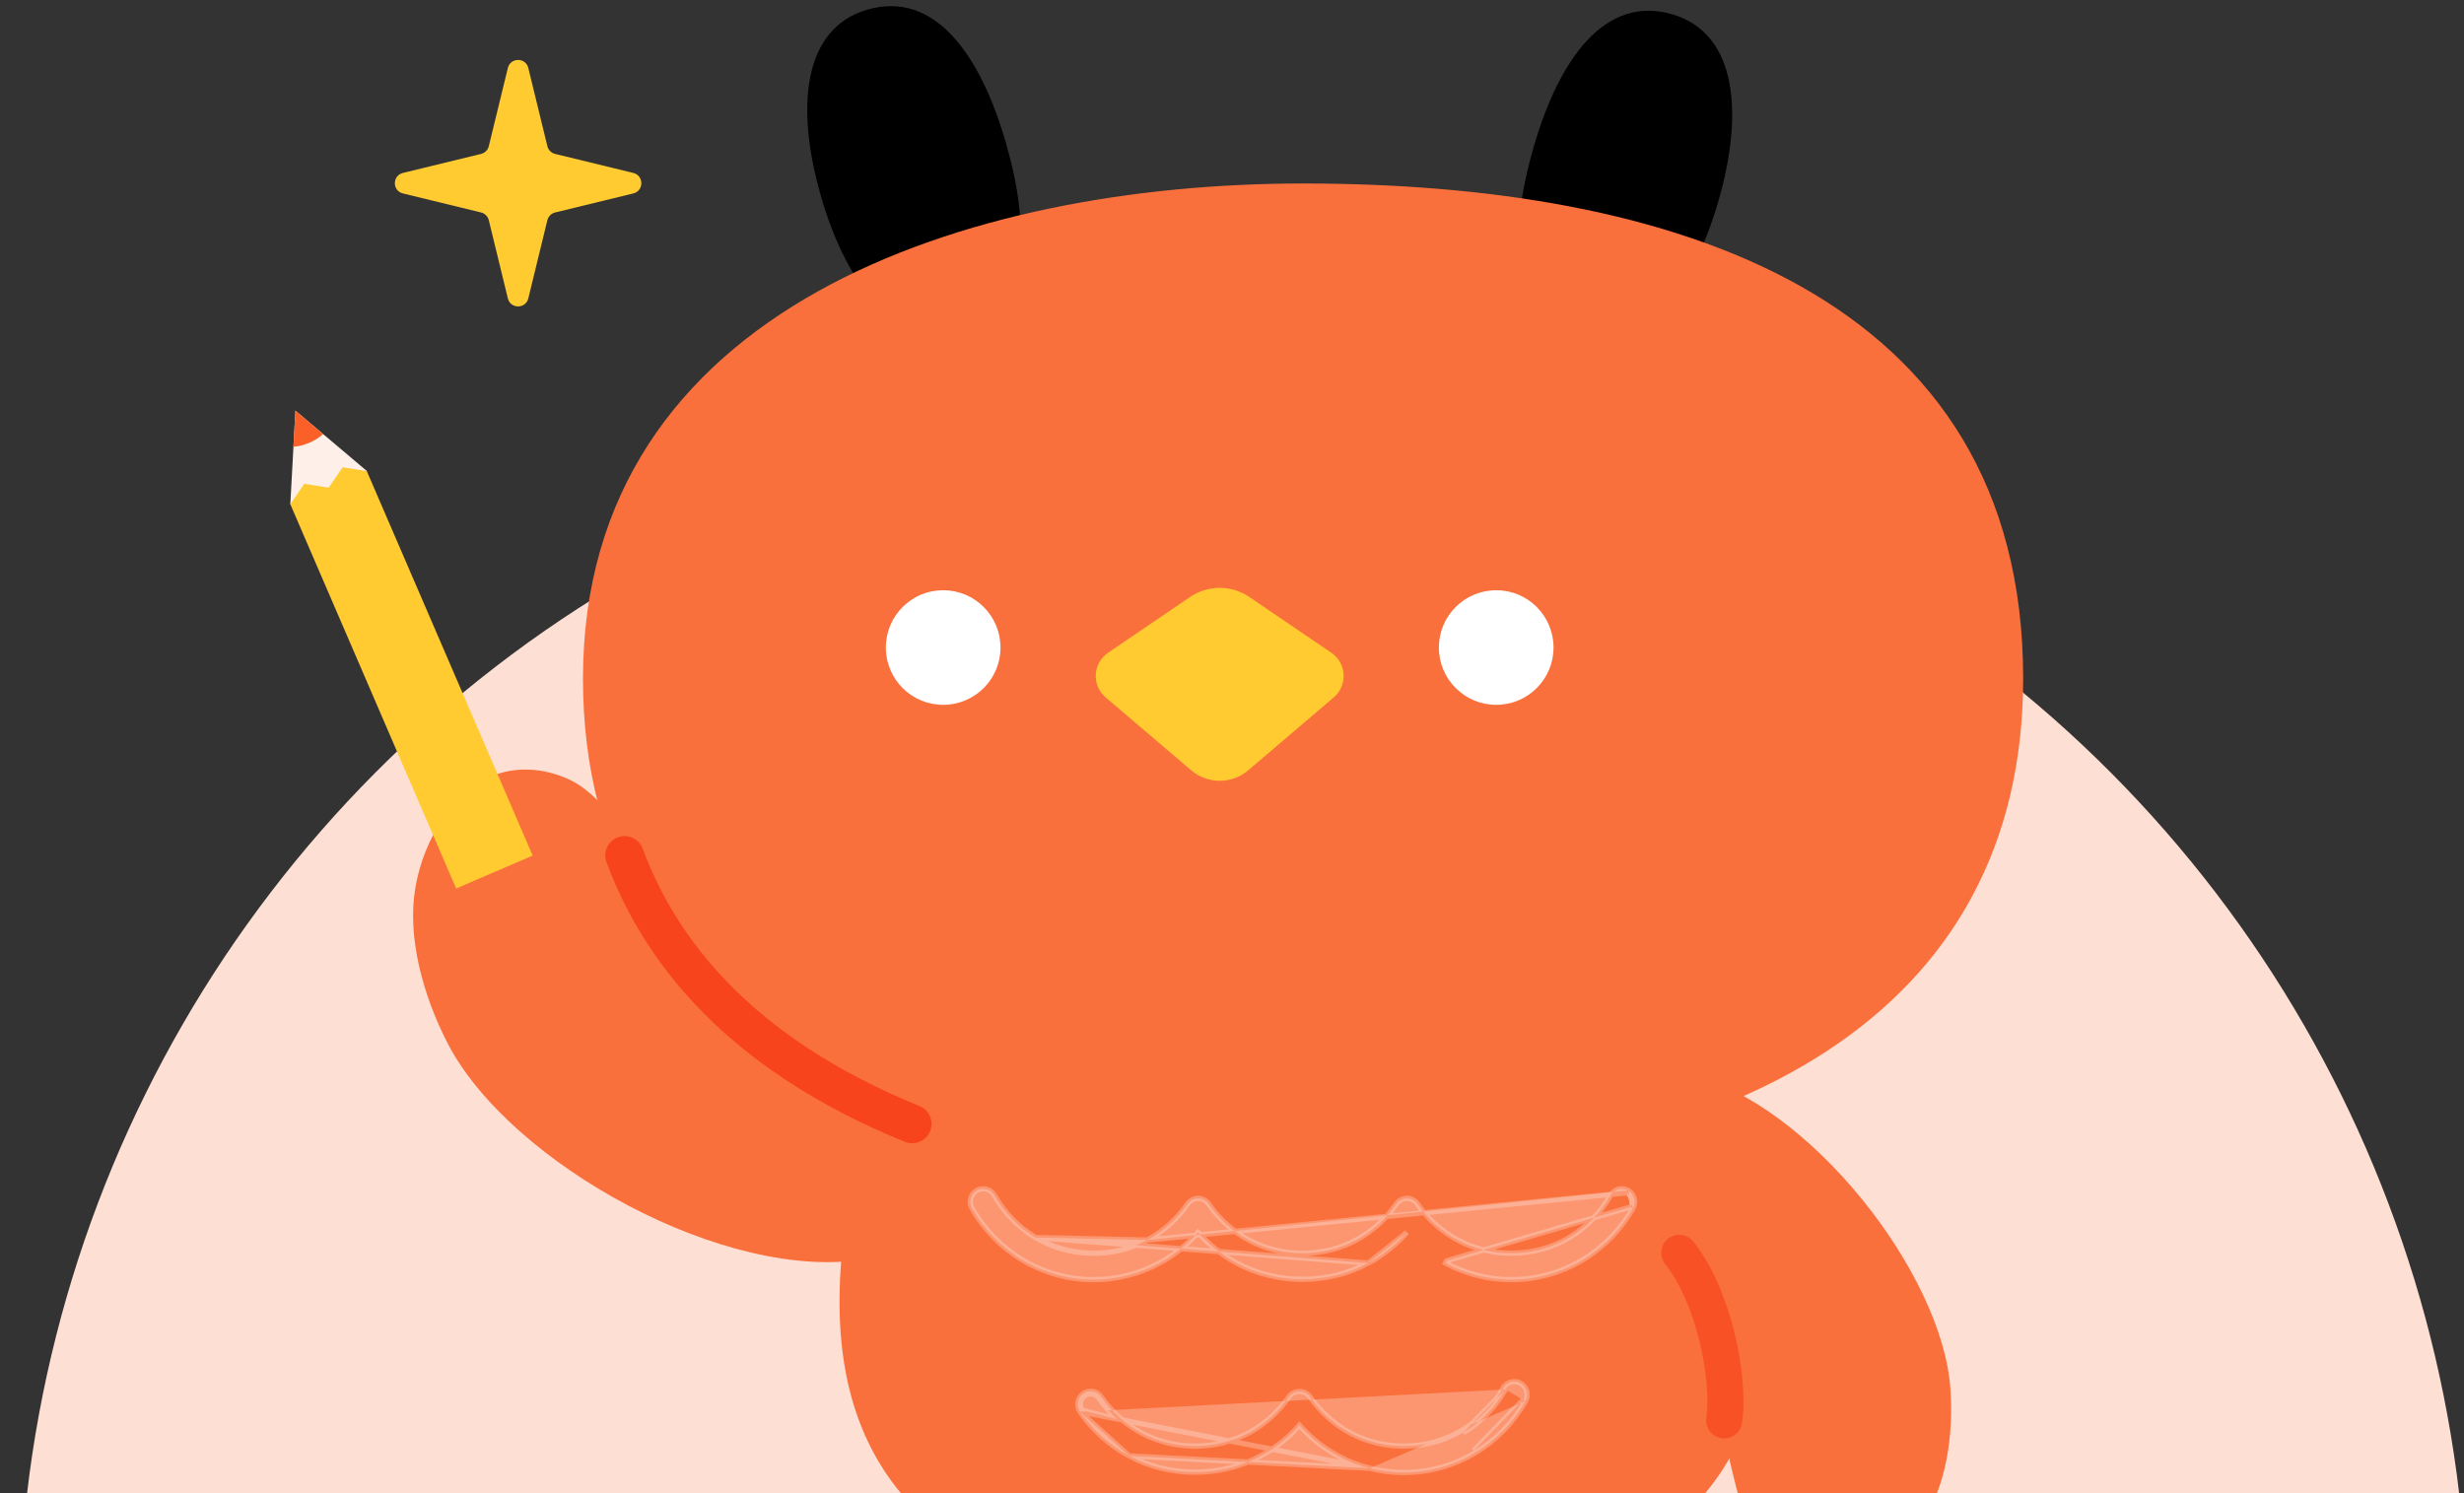 <svg width="132" height="80" viewBox="0 0 132 80" fill="none" xmlns="http://www.w3.org/2000/svg">
<rect x="0" y="0" width="132" height="80" fill="#333333" stroke="none"/>
<g clip-path="url(#clip0_71_19267)">
<circle cx="66.595" cy="87.675" r="65.594" fill="#FEDFD4"/>
<path d="M60.733 98.681L57.936 98.876L55.139 99.072C53.749 99.168 52.421 98.714 51.409 97.886C50.397 97.059 49.702 95.859 49.58 94.468C49.455 93.049 50.054 91.813 50.885 90.867C51.717 89.921 52.781 89.263 53.586 89.005C53.775 88.944 54.107 88.886 54.398 88.656C54.688 88.426 54.936 88.024 54.958 87.276C55.036 84.511 55.104 82.649 55.152 81.477C55.2 80.305 55.229 79.825 55.229 79.825C55.132 78.431 55.585 77.098 56.409 76.084C57.233 75.069 58.428 74.372 59.815 74.249C61.228 74.125 62.553 74.594 63.548 75.447C64.543 76.301 65.21 77.539 65.309 78.953L65.367 86.109L65.426 93.266C65.557 95.15 65.221 96.445 64.433 97.299C63.646 98.152 62.407 98.564 60.733 98.681Z" fill="#FFCB31"/>
<path d="M81.613 98.681L78.816 98.876L76.018 99.071C74.629 99.168 73.3 98.713 72.289 97.886C71.277 97.058 70.582 95.859 70.459 94.467C70.334 93.049 70.933 91.813 71.765 90.867C72.597 89.92 73.661 89.263 74.465 89.004C74.654 88.944 74.987 88.886 75.277 88.656C75.567 88.426 75.816 88.024 75.837 87.275C75.915 84.511 75.983 82.648 76.032 81.477C76.08 80.305 76.109 79.825 76.109 79.825C76.011 78.431 76.465 77.098 77.288 76.083C78.112 75.068 79.308 74.371 80.695 74.249C82.108 74.124 83.432 74.594 84.427 75.447C85.422 76.3 86.089 77.538 86.188 78.953L86.247 86.109L86.305 93.266C86.437 95.15 86.1 96.445 85.313 97.299C84.525 98.152 83.286 98.564 81.613 98.681Z" fill="#FFCB31"/>
<path d="M104.485 74.388C104.573 75.629 104.519 76.928 104.286 78.153C104.054 79.377 103.643 80.525 103.019 81.463C102.598 82.094 101.964 82.836 101.14 83.449C100.316 84.062 99.302 84.547 98.12 84.666C97.449 84.733 96.76 84.596 96.12 84.306C95.481 84.015 94.891 83.57 94.421 83.019C93.781 82.271 93.361 81.038 93.008 79.677C92.655 78.317 92.367 76.828 91.99 75.569C91.432 73.704 90.425 72.061 89.468 70.76C88.51 69.459 87.601 68.501 87.237 68.006C86.394 66.858 85.749 65.882 85.32 65.004C84.892 64.126 84.68 63.346 84.705 62.59C84.73 61.809 84.823 61.178 85.038 60.595C85.252 60.013 85.588 59.48 86.098 58.896C86.631 58.286 87.389 57.868 88.183 57.644C88.977 57.42 89.808 57.389 90.489 57.553C93.701 58.322 97.09 60.985 99.731 64.229C102.372 67.472 104.265 71.296 104.485 74.388Z" fill="#FA703C"/>
<path d="M23.96 55.861C23.296 54.565 22.756 53.137 22.439 51.707C22.122 50.278 22.027 48.846 22.255 47.541C22.408 46.662 22.735 45.564 23.322 44.515C23.909 43.467 24.756 42.467 25.948 41.783C26.625 41.396 27.414 41.219 28.223 41.232C29.031 41.244 29.857 41.448 30.606 41.82C31.625 42.326 32.634 43.459 33.632 44.761C34.63 46.062 35.618 47.533 36.594 48.714C38.04 50.463 39.857 51.762 41.464 52.715C43.072 53.667 44.471 54.274 45.082 54.636C46.499 55.478 47.628 56.228 48.484 56.973C49.339 57.719 49.92 58.461 50.242 59.288C50.574 60.142 50.766 60.867 50.808 61.596C50.849 62.325 50.741 63.058 50.471 63.928C50.189 64.836 49.582 65.643 48.847 66.258C48.113 66.873 47.251 67.297 46.458 67.441C42.716 68.121 37.918 66.841 33.642 64.585C29.367 62.328 25.614 59.093 23.96 55.861Z" fill="#FA703C"/>
<path d="M92.06 10.766C91.377 13.13 90.387 15.161 89.135 16.477C87.883 17.792 86.368 18.39 84.636 17.885C82.773 17.343 81.812 16.025 81.487 14.251C81.163 12.478 81.475 10.248 82.158 7.885C82.841 5.521 83.795 3.479 85.03 2.159C86.264 0.839 87.779 0.241 89.583 0.765C91.315 1.269 92.276 2.588 92.633 4.371C92.99 6.153 92.743 8.402 92.06 10.766Z" fill="black"/>
<path d="M43.981 10.519C44.664 12.883 45.654 14.914 46.906 16.23C48.158 17.545 49.673 18.143 51.405 17.638C53.268 17.096 54.229 15.778 54.553 14.004C54.878 12.231 54.566 10.002 53.883 7.638C53.2 5.274 52.245 3.232 51.011 1.912C49.776 0.592 48.262 -0.006 46.458 0.518C44.725 1.022 43.764 2.34 43.407 4.123C43.05 5.906 43.298 8.155 43.981 10.519Z" fill="black"/>
<path d="M69.807 52.693C62.95 52.693 56.742 53.284 52.248 55.714C47.755 58.144 44.975 62.413 44.975 69.771C44.975 76.054 47.437 80.323 51.772 83.022C56.107 85.72 62.315 86.848 69.807 86.848C77.3 86.848 83.508 85.72 87.843 83.022C92.178 80.323 94.64 76.054 94.64 69.771C94.64 62.413 91.86 58.144 87.367 55.714C82.873 53.284 76.665 52.693 69.807 52.693Z" fill="#FA703C"/>
<path d="M69.808 9.831C60.879 9.831 51.235 11.47 43.823 15.606C36.411 19.741 31.231 26.373 31.231 36.36C31.231 46.121 35.797 52.752 42.902 56.945C50.006 61.137 59.65 62.888 69.808 62.888C81.447 62.888 91.091 60.734 97.826 56.341C104.56 51.948 108.384 45.316 108.384 36.359C108.384 26.013 103.649 19.381 96.459 15.335C89.269 11.289 79.625 9.831 69.808 9.831Z" fill="#FA703C"/>
<path d="M33.46 45.83C35.205 50.537 38.449 54.223 42.708 57.025C44.579 58.256 46.646 59.316 48.868 60.218" stroke="#F7441C" stroke-width="2.071" stroke-linecap="round"/>
<path d="M63.753 31.986C64.712 31.334 65.971 31.334 66.929 31.986L71.322 34.973C72.144 35.532 72.208 36.72 71.451 37.365L66.867 41.272C65.988 42.021 64.694 42.021 63.815 41.272L59.231 37.365C58.474 36.72 58.539 35.532 59.361 34.973L63.753 31.986Z" fill="#FFCB31"/>
<g style="mix-blend-mode:multiply" opacity="0.7">
<path fill-rule="evenodd" clip-rule="evenodd" d="M89.472 66.516C89.807 66.247 90.297 66.3 90.566 66.636C91.582 67.901 92.303 69.695 92.731 71.425C93.159 73.154 93.323 74.936 93.137 76.215C93.075 76.641 92.68 76.935 92.255 76.874C91.83 76.812 91.535 76.417 91.597 75.992C91.743 74.982 91.621 73.416 91.221 71.799C90.821 70.183 90.172 68.631 89.353 67.61C89.084 67.275 89.137 66.785 89.472 66.516Z" fill="#F7441C"/>
<path fill-rule="evenodd" clip-rule="evenodd" d="M89.472 66.516C89.807 66.247 90.297 66.3 90.566 66.636C91.582 67.901 92.303 69.695 92.731 71.425C93.159 73.154 93.323 74.936 93.137 76.215C93.075 76.641 92.68 76.935 92.255 76.874C91.83 76.812 91.535 76.417 91.597 75.992C91.743 74.982 91.621 73.416 91.221 71.799C90.821 70.183 90.172 68.631 89.353 67.61C89.084 67.275 89.137 66.785 89.472 66.516Z" stroke="#F7441C" stroke-width="0.376" stroke-linecap="round"/>
</g>
<path d="M53.598 34.693C53.598 35.541 53.255 36.309 52.699 36.865C52.143 37.42 51.375 37.764 50.527 37.764C49.679 37.764 48.912 37.42 48.356 36.865C47.8 36.309 47.456 35.541 47.456 34.693C47.456 33.846 47.8 33.078 48.356 32.522C48.911 31.966 49.679 31.623 50.527 31.623C51.375 31.623 52.143 31.966 52.699 32.522C53.254 33.078 53.598 33.846 53.598 34.693Z" fill="white"/>
<path d="M83.225 34.693C83.225 35.541 82.881 36.309 82.325 36.865C81.77 37.42 81.002 37.764 80.154 37.764C79.306 37.764 78.539 37.42 77.983 36.865C77.427 36.309 77.083 35.541 77.083 34.693C77.083 33.846 77.427 33.078 77.983 32.522C78.538 31.966 79.306 31.623 80.154 31.623C81.002 31.623 81.769 31.966 82.325 32.522C82.881 33.078 83.225 33.846 83.225 34.693Z" fill="white"/>
<path opacity="0.3" d="M73.301 67.672L73.301 67.672C72.223 68.253 71 68.543 69.778 68.544C68.555 68.544 67.331 68.254 66.251 67.672L66.251 67.672C65.839 67.449 65.447 67.187 65.082 66.891C64.76 66.629 64.459 66.34 64.183 66.029C63.906 66.341 63.605 66.629 63.282 66.891C62.917 67.188 62.525 67.45 62.112 67.672L62.112 67.672C61.573 67.963 60.999 68.185 60.407 68.334C59.814 68.484 59.202 68.56 58.589 68.56C57.917 68.56 57.251 68.469 56.609 68.292C55.967 68.115 55.349 67.851 54.773 67.506L54.773 67.506C54.214 67.171 53.701 66.765 53.247 66.3C52.793 65.835 52.397 65.31 52.072 64.74L52.072 64.74C51.977 64.573 51.958 64.383 52.003 64.211C52.048 64.039 52.158 63.883 52.323 63.786L52.324 63.786L52.324 63.786C52.488 63.689 52.677 63.669 52.848 63.716C53.019 63.762 53.172 63.875 53.267 64.041L53.268 64.041C53.533 64.507 53.857 64.936 54.228 65.317C54.6 65.697 55.019 66.029 55.476 66.303L73.301 67.672ZM73.301 67.672C73.714 67.449 74.105 67.187 74.47 66.891C74.792 66.629 75.094 66.341 75.37 66.029L73.301 67.672ZM61.464 66.438L61.464 66.438C61.891 66.209 62.29 65.927 62.653 65.602C63.015 65.276 63.341 64.908 63.62 64.506L63.62 64.506C63.684 64.413 63.769 64.338 63.866 64.287C63.962 64.236 64.071 64.208 64.184 64.208C64.298 64.208 64.407 64.236 64.504 64.287C64.6 64.338 64.685 64.413 64.75 64.506C65.027 64.908 65.351 65.276 65.713 65.601C66.075 65.926 66.474 66.208 66.9 66.438C67.778 66.911 68.777 67.148 69.778 67.148C70.778 67.148 71.777 66.91 72.653 66.438C73.079 66.208 73.478 65.926 73.841 65.601C74.203 65.276 74.527 64.908 74.805 64.506C74.869 64.412 74.954 64.338 75.051 64.287C75.148 64.235 75.258 64.207 75.371 64.207C75.484 64.207 75.593 64.235 75.69 64.286C75.787 64.338 75.872 64.413 75.936 64.506L75.936 64.506C76.213 64.908 76.537 65.276 76.899 65.6C77.261 65.925 77.66 66.207 78.087 66.437C79.004 66.931 80.052 67.167 81.096 67.144C82.141 67.121 83.179 66.839 84.077 66.301C84.534 66.028 84.953 65.696 85.323 65.315C85.695 64.935 86.018 64.506 86.283 64.04C86.378 63.872 86.531 63.76 86.703 63.714C86.874 63.668 87.062 63.687 87.227 63.784M61.464 66.438L87.155 63.906M61.464 66.438C60.546 66.934 59.498 67.169 58.454 67.146C57.41 67.122 56.373 66.84 55.476 66.303L61.464 66.438ZM87.227 63.784L87.155 63.906M87.227 63.784C87.227 63.784 87.227 63.784 87.227 63.784L87.155 63.906M87.227 63.784C87.392 63.881 87.503 64.037 87.548 64.21C87.592 64.381 87.574 64.571 87.479 64.738M87.155 63.906C87.287 63.983 87.375 64.107 87.411 64.245C87.447 64.383 87.432 64.535 87.356 64.668M87.479 64.738L87.356 64.668M87.479 64.738C87.479 64.738 87.479 64.738 87.479 64.738L87.356 64.668M87.479 64.738C87.154 65.308 86.759 65.832 86.305 66.298C85.851 66.763 85.339 67.17 84.779 67.505L84.779 67.505C84.203 67.85 83.585 68.114 82.944 68.291C82.302 68.469 81.637 68.56 80.965 68.56C80.35 68.56 79.738 68.483 79.145 68.334C78.552 68.185 77.977 67.963 77.438 67.672C77.438 67.672 77.438 67.672 77.438 67.672L77.505 67.548L87.356 64.668" fill="#FEEFE9" stroke="#FEEFE9" stroke-width="0.282"/>
<path opacity="0.3" d="M73.387 78.667L73.387 78.667C72.794 78.518 72.219 78.296 71.68 78.005L71.68 78.005C71.268 77.783 70.876 77.521 70.512 77.225C70.19 76.963 69.888 76.674 69.612 76.362C69.336 76.674 69.035 76.963 68.713 77.225C68.348 77.521 67.956 77.783 67.544 78.005C66.466 78.587 65.242 78.877 64.02 78.877C62.797 78.877 61.574 78.588 60.494 78.005L73.387 78.667ZM73.387 78.667C73.98 78.817 74.592 78.893 75.207 78.893C75.879 78.893 76.545 78.803 77.187 78.626C77.828 78.448 78.446 78.185 79.022 77.84L79.022 77.84C79.58 77.505 80.093 77.099 80.547 76.633C81.001 76.168 81.396 75.643 81.721 75.073M73.387 78.667L57.861 75.64M57.861 75.64L57.861 75.64C57.752 75.482 57.716 75.294 57.747 75.119C57.778 74.944 57.874 74.779 58.03 74.668L58.03 74.668C58.186 74.557 58.372 74.521 58.546 74.552C58.721 74.583 58.883 74.682 58.992 74.839L58.992 74.84C59.269 75.241 59.594 75.609 59.956 75.934C60.317 76.259 60.716 76.541 61.143 76.771L61.143 76.771C62.021 77.244 63.02 77.481 64.02 77.481C65.02 77.481 66.019 77.243 66.896 76.771C67.322 76.541 67.721 76.259 68.083 75.935C68.445 75.61 68.769 75.242 69.047 74.84C69.18 74.646 69.401 74.555 69.612 74.555C69.824 74.555 70.045 74.646 70.178 74.84C70.455 75.242 70.78 75.61 71.142 75.935C71.504 76.26 71.903 76.542 72.329 76.772C73.246 77.267 74.294 77.502 75.339 77.479C76.383 77.456 77.421 77.174 78.319 76.636C78.776 76.363 79.194 76.031 79.565 75.65C79.936 75.27 80.26 74.841 80.525 74.375L80.647 74.445M57.861 75.64C58.2 76.132 58.597 76.582 59.04 76.98C59.483 77.378 59.972 77.724 60.494 78.005L57.861 75.64ZM80.647 74.445L80.525 74.375C80.619 74.207 80.773 74.095 80.944 74.048L80.981 74.185L80.944 74.048C81.116 74.002 81.305 74.022 81.469 74.119L81.397 74.241L81.469 74.119C81.634 74.216 81.744 74.371 81.79 74.544C81.834 74.716 81.816 74.906 81.721 75.073M80.647 74.445C80.377 74.921 80.046 75.36 79.666 75.749C79.287 76.138 78.859 76.478 78.392 76.757L80.647 74.445ZM81.721 75.073L81.598 75.003M81.721 75.073C81.721 75.073 81.721 75.073 81.721 75.073L81.598 75.003M81.598 75.003C81.279 75.563 80.892 76.078 80.446 76.535C80 76.992 79.497 77.39 78.949 77.719L81.598 75.003ZM57.977 75.56C57.89 75.434 57.862 75.284 57.886 75.143C57.911 75.003 57.988 74.871 58.112 74.783C58.236 74.695 58.383 74.666 58.522 74.691C58.66 74.715 58.789 74.794 58.876 74.92C59.159 75.331 59.491 75.707 59.861 76.039L57.977 75.56Z" fill="#FEEFE9" stroke="#FEEFE9" stroke-width="0.282"/>
<path d="M15.547 27.002L16.755 24.167L19.648 25.237L28.537 45.84L24.436 47.604L15.547 27.002Z" fill="#FFCB31"/>
<path d="M15.826 22.002L19.663 25.244L18.356 25.037L17.608 26.128L16.3 25.921L15.553 27.011L15.826 22.002Z" fill="#FEEFE9"/>
<path fill-rule="evenodd" clip-rule="evenodd" d="M17.311 23.258L15.824 22L15.72 23.939C16.007 23.913 16.294 23.842 16.573 23.722C16.849 23.604 17.097 23.446 17.311 23.258Z" fill="#FA6027"/>
<path fill-rule="evenodd" clip-rule="evenodd" d="M26.186 11.799C26.136 11.594 25.976 11.434 25.771 11.384L21.584 10.364C21.01 10.224 21.01 9.406 21.584 9.266L25.771 8.246C25.976 8.197 26.136 8.036 26.186 7.831L27.206 3.644C27.346 3.069 28.163 3.069 28.303 3.644L29.323 7.831C29.373 8.036 29.534 8.196 29.738 8.246L33.926 9.266C34.501 9.406 34.501 10.224 33.926 10.364L29.738 11.384C29.534 11.434 29.373 11.594 29.323 11.799L28.303 15.986C28.163 16.561 27.346 16.561 27.206 15.986L26.186 11.799Z" fill="#FFCB31"/>
</g>
<defs>
<clipPath id="clip0_71_19267">
<rect width="132" height="80" fill="white"/>
</clipPath>
</defs>
</svg>
